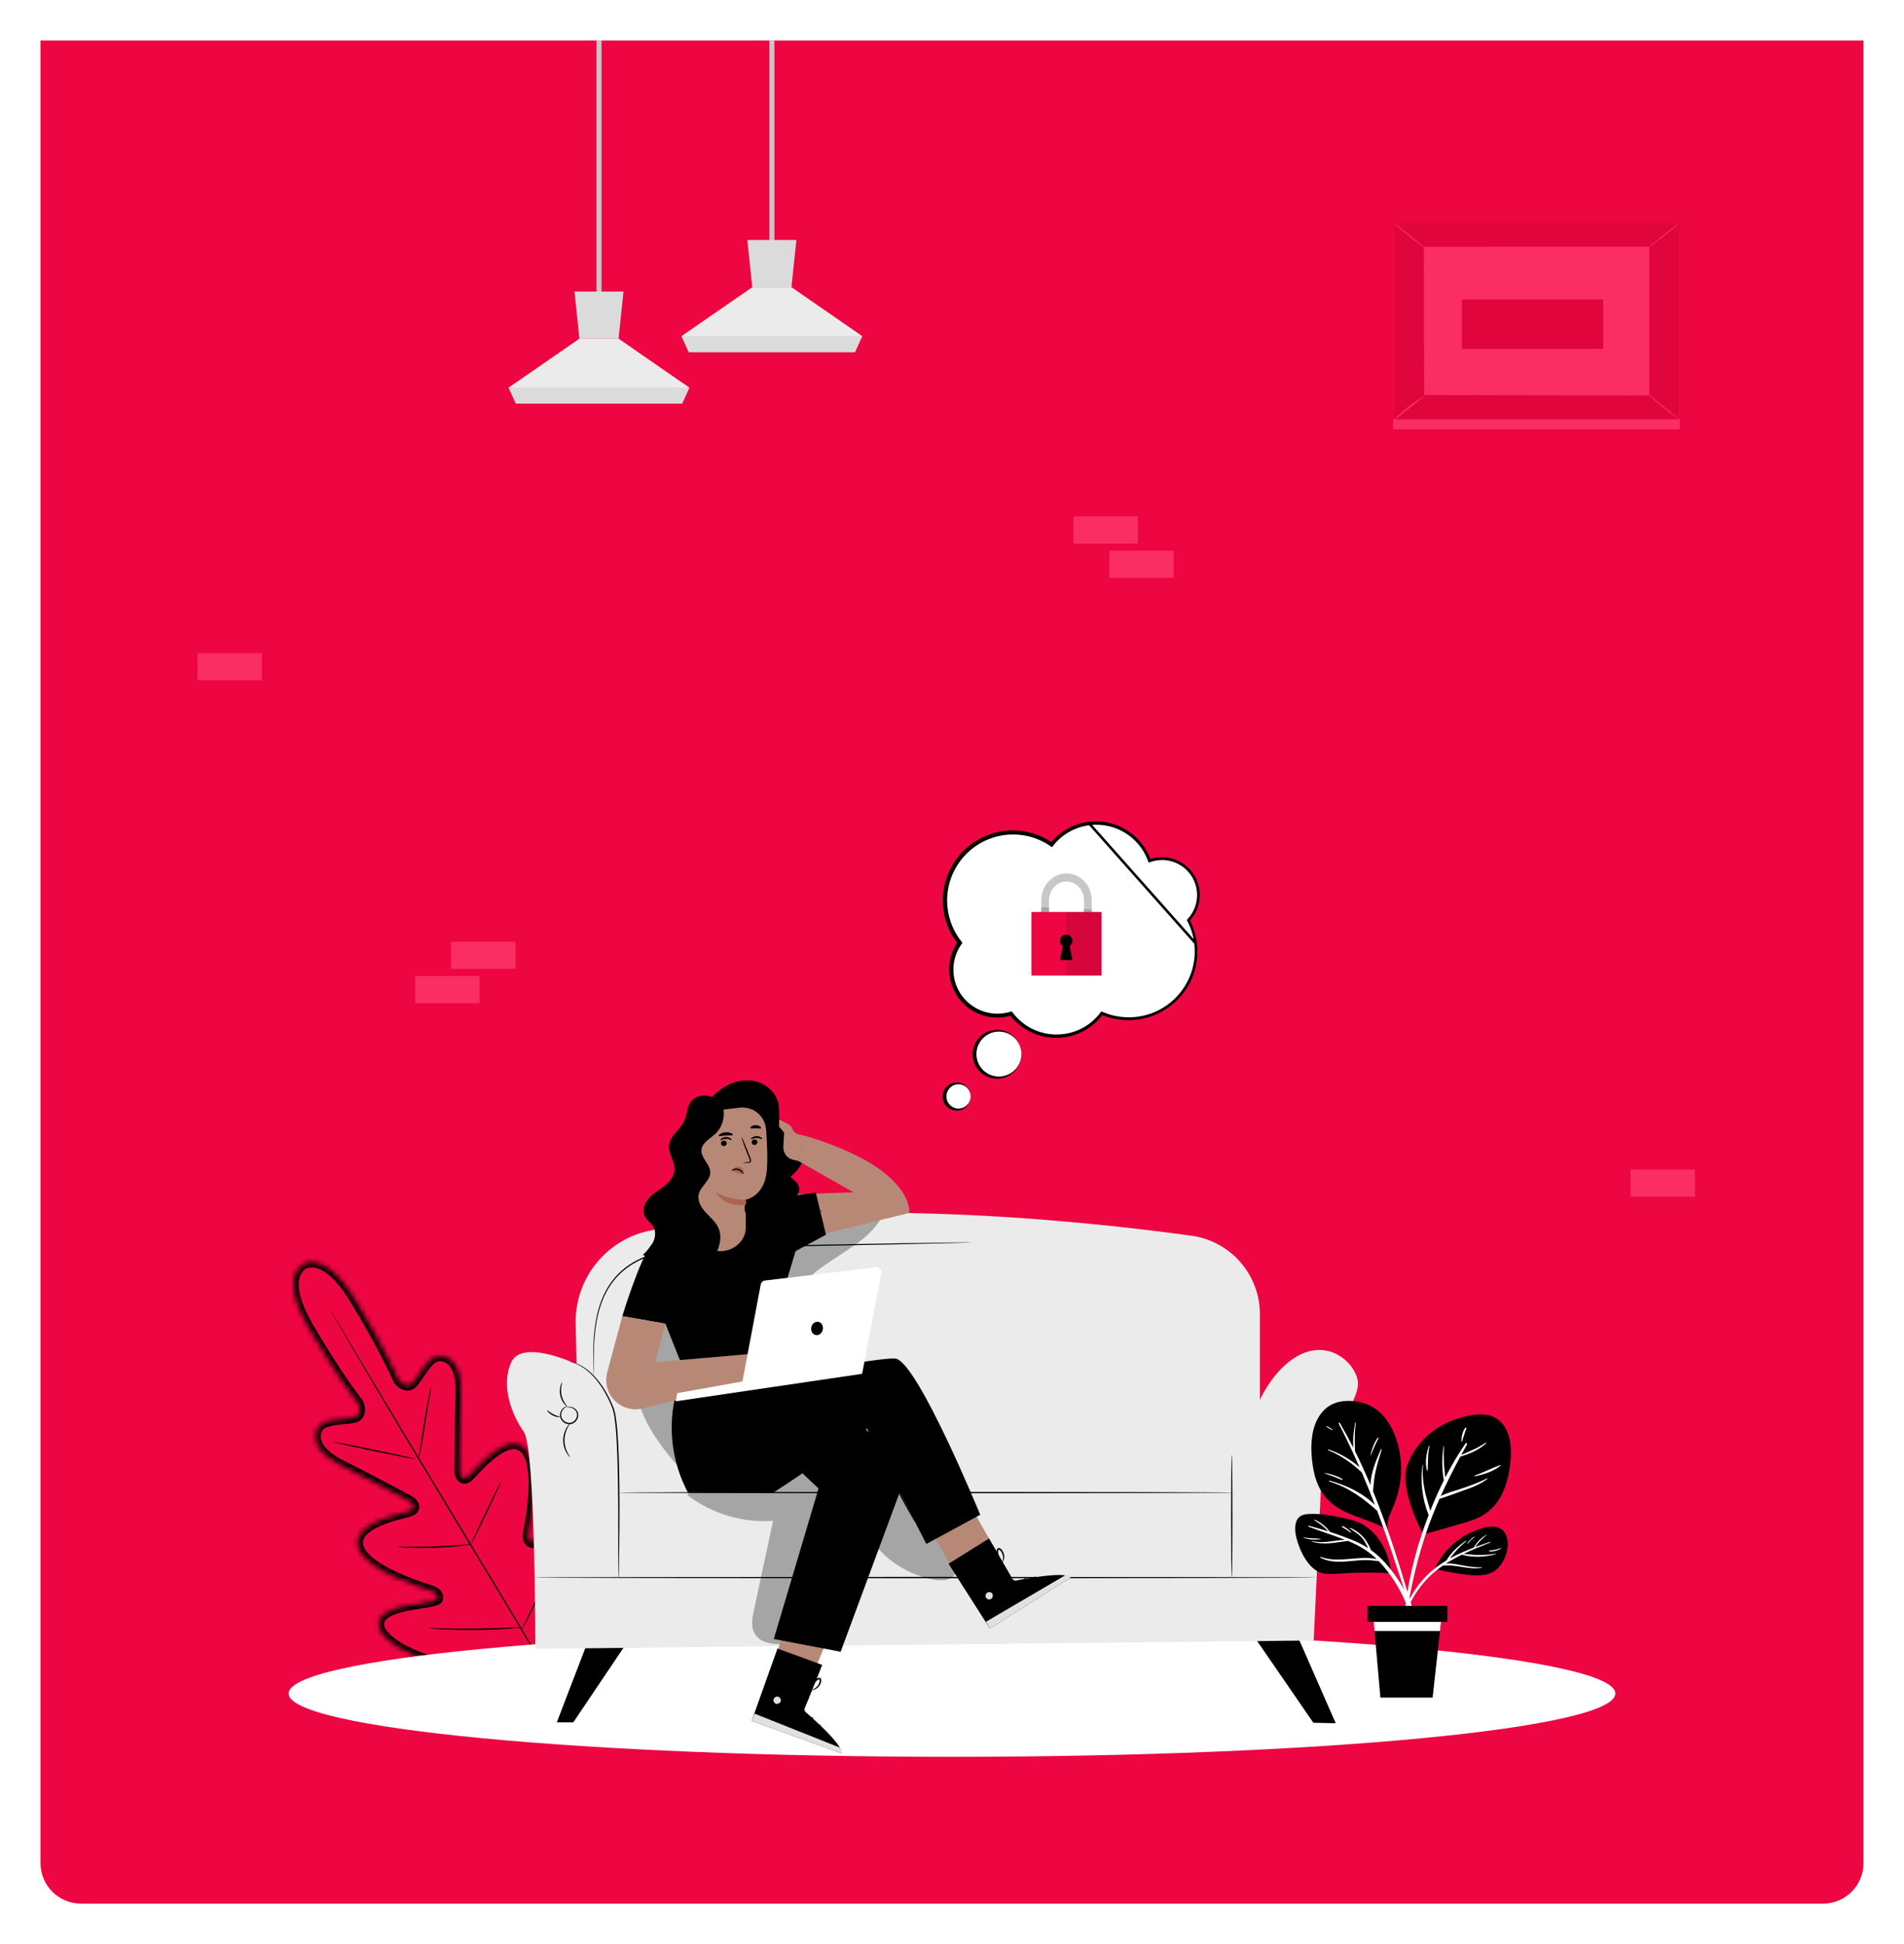 <svg width="376" height="384" viewBox="0 0 376 384" fill="none" xmlns="http://www.w3.org/2000/svg">
<g filter="url(#filter0_d_375_7886)">
<path d="M8 4H368V364C368 368.418 364.418 372 360 372H16C11.582 372 8 368.418 8 364V4Z" fill="#ED0641"/>
<mask id="path-2-inside-1_375_7886" fill="white">
<path d="M59.817 245.817C59.817 245.817 63.964 242.607 70.065 252.644C76.167 262.686 78.63 268.552 78.63 268.552C78.63 268.552 80.2 270.634 81.597 269.089C82.993 267.545 84.747 263.337 87.353 263.876C90.059 264.433 91.151 267.325 90.97 271.708C90.789 276.091 90.746 285.702 90.746 286.572C90.745 287.428 91.326 288.639 92.443 287.739C93.561 286.84 99.782 278.776 103.434 281.957C107.087 285.139 104.577 297.262 104.328 298.591C104.079 299.92 104.376 300.458 105.021 300.737C105.664 301.012 107.498 298.106 109.362 295.885C111.226 293.663 113.776 291.417 115.725 293.428C117.679 295.438 118.916 304.302 111.524 319.402L107.643 326.171L99.803 326.324C83.008 325.627 75.807 320.311 74.969 317.634C74.131 314.957 77.323 313.789 80.164 313.212C83.004 312.634 86.433 312.404 86.497 311.709C86.561 311.015 86.229 310.495 84.944 310.079C83.654 309.665 71.805 306.09 70.75 301.365C69.695 296.64 79.748 295.016 81.073 294.463C82.396 293.906 81.605 292.818 80.856 292.415C80.092 292.002 71.62 287.455 67.684 285.528C63.746 283.596 61.726 281.257 62.525 278.617C63.292 276.066 67.832 276.531 69.852 276.042C71.871 275.553 70.79 273.177 70.79 273.177C70.79 273.177 66.808 268.213 60.89 258.063C54.972 247.913 59.906 245.767 59.906 245.767"/>
</mask>
<path d="M70.065 252.644L70.919 252.125L70.919 252.125L70.065 252.644ZM78.63 268.552L77.832 269.153L77.757 269.054L77.708 268.939L78.63 268.552ZM87.353 263.876L87.151 264.855L87.15 264.855L87.353 263.876ZM90.746 286.572L91.746 286.573L91.746 286.574L90.746 286.572ZM105.021 300.737L104.628 301.657L104.624 301.655L105.021 300.737ZM115.725 293.428L115.008 294.125L115.007 294.124L115.725 293.428ZM111.524 319.402L112.423 319.841L112.408 319.871L112.392 319.899L111.524 319.402ZM107.643 326.171L108.51 326.669L108.228 327.16L107.662 327.171L107.643 326.171ZM99.803 326.324L99.823 327.324L99.793 327.324L99.762 327.323L99.803 326.324ZM84.944 310.079L85.25 309.127L85.252 309.128L84.944 310.079ZM81.073 294.463L81.461 295.385L81.458 295.386L81.073 294.463ZM80.856 292.415L80.382 293.295L80.38 293.294L80.856 292.415ZM67.684 285.528L67.244 286.426L67.243 286.426L67.684 285.528ZM62.525 278.617L63.482 278.905L63.482 278.906L62.525 278.617ZM70.79 273.177L71.57 272.551L71.648 272.649L71.7 272.762L70.79 273.177ZM59.817 245.817C59.205 245.026 59.206 245.025 59.207 245.025C59.207 245.024 59.208 245.024 59.209 245.023C59.21 245.022 59.211 245.021 59.213 245.02C59.215 245.018 59.219 245.016 59.222 245.013C59.229 245.008 59.237 245.002 59.246 244.996C59.264 244.983 59.287 244.967 59.314 244.949C59.368 244.913 59.44 244.869 59.529 244.82C59.708 244.723 59.958 244.608 60.275 244.514C60.915 244.323 61.808 244.223 62.897 244.497C65.066 245.042 67.809 247.008 70.919 252.125L69.21 253.163C66.22 248.243 63.84 246.796 62.41 246.436C61.699 246.258 61.173 246.333 60.846 246.431C60.678 246.48 60.557 246.538 60.485 246.577C60.449 246.596 60.426 246.611 60.416 246.618C60.412 246.621 60.41 246.622 60.412 246.62C60.413 246.62 60.415 246.618 60.418 246.616C60.419 246.615 60.421 246.614 60.423 246.612C60.424 246.612 60.425 246.611 60.426 246.61C60.426 246.61 60.427 246.609 60.427 246.609C60.428 246.608 60.429 246.608 59.817 245.817ZM70.919 252.125C73.984 257.168 76.138 261.168 77.528 263.912C78.223 265.283 78.727 266.341 79.058 267.059C79.224 267.418 79.346 267.691 79.428 267.877C79.469 267.969 79.499 268.04 79.52 268.088C79.53 268.112 79.538 268.131 79.543 268.143C79.546 268.15 79.548 268.155 79.55 268.158C79.55 268.16 79.551 268.161 79.552 268.162C79.552 268.163 79.552 268.163 79.552 268.164C79.552 268.164 79.552 268.164 79.552 268.164C79.552 268.164 79.552 268.164 78.63 268.552C77.708 268.939 77.708 268.939 77.709 268.939C77.709 268.939 77.709 268.939 77.709 268.939C77.709 268.939 77.708 268.939 77.708 268.939C77.708 268.938 77.708 268.938 77.707 268.936C77.707 268.934 77.705 268.931 77.703 268.926C77.698 268.915 77.692 268.9 77.683 268.878C77.664 268.836 77.636 268.77 77.597 268.683C77.52 268.508 77.403 268.245 77.242 267.897C76.921 267.201 76.427 266.165 75.744 264.815C74.376 262.116 72.247 258.161 69.21 253.163L70.919 252.125ZM78.63 268.552C79.429 267.95 79.429 267.949 79.428 267.949C79.428 267.949 79.428 267.949 79.428 267.948C79.428 267.948 79.427 267.948 79.427 267.947C79.427 267.947 79.427 267.946 79.426 267.946C79.426 267.945 79.426 267.945 79.426 267.945C79.426 267.946 79.428 267.948 79.431 267.952C79.437 267.959 79.448 267.973 79.464 267.992C79.496 268.03 79.545 268.085 79.609 268.15C79.742 268.284 79.911 268.43 80.09 268.534C80.272 268.639 80.401 268.664 80.48 268.659C80.528 268.656 80.655 268.64 80.855 268.419L82.338 269.76C81.84 270.311 81.247 270.614 80.608 270.655C80 270.694 79.474 270.488 79.09 270.266C78.702 270.041 78.391 269.763 78.186 269.555C78.081 269.449 77.997 269.354 77.937 269.284C77.907 269.249 77.884 269.219 77.866 269.197C77.857 269.186 77.85 269.177 77.844 269.169C77.841 269.166 77.839 269.163 77.837 269.16C77.836 269.159 77.835 269.157 77.834 269.156C77.834 269.156 77.833 269.155 77.833 269.155C77.833 269.155 77.832 269.154 77.832 269.154C77.832 269.154 77.832 269.153 78.63 268.552ZM80.855 268.419C81.144 268.099 81.473 267.615 81.886 266.993C82.281 266.4 82.738 265.707 83.239 265.078C84.177 263.902 85.621 262.496 87.556 262.897L87.15 264.855C86.48 264.716 85.743 265.145 84.803 266.325C84.366 266.873 83.959 267.488 83.551 268.101C83.162 268.686 82.748 269.308 82.338 269.76L80.855 268.419ZM87.555 262.896C89.277 263.251 90.464 264.369 91.16 265.955C91.836 267.495 92.063 269.488 91.969 271.749L89.971 271.667C90.059 269.545 89.83 267.901 89.329 266.759C88.848 265.664 88.135 265.058 87.151 264.855L87.555 262.896ZM91.969 271.749C91.79 276.109 91.746 285.699 91.746 286.573L89.746 286.572C89.746 285.704 89.789 276.074 89.971 271.667L91.969 271.749ZM91.746 286.574C91.746 286.682 91.765 286.813 91.804 286.932C91.845 287.057 91.889 287.114 91.897 287.123C91.898 287.123 91.882 287.106 91.844 287.088C91.803 287.068 91.755 287.057 91.708 287.057C91.616 287.057 91.646 287.097 91.816 286.961L93.07 288.518C92.681 288.831 92.22 289.058 91.705 289.057C91.167 289.056 90.743 288.808 90.453 288.506C89.93 287.96 89.745 287.155 89.746 286.571L91.746 286.574ZM91.816 286.961C91.892 286.9 92.06 286.732 92.36 286.415C92.633 286.126 92.996 285.735 93.396 285.317C94.203 284.475 95.235 283.445 96.361 282.539C97.474 281.644 98.752 280.809 100.055 280.432C101.402 280.042 102.856 280.127 104.091 281.203L102.777 282.711C102.187 282.197 101.493 282.097 100.611 282.353C99.686 282.621 98.653 283.262 97.615 284.097C96.59 284.922 95.628 285.878 94.841 286.701C94.443 287.116 94.108 287.478 93.813 287.789C93.544 288.073 93.274 288.354 93.07 288.518L91.816 286.961ZM104.091 281.203C105.268 282.229 105.849 283.866 106.135 285.543C106.428 287.253 106.446 289.192 106.343 291.025C106.136 294.696 105.433 298.123 105.311 298.775L103.345 298.406C103.472 297.73 104.148 294.431 104.346 290.913C104.445 289.151 104.421 287.38 104.164 285.88C103.902 284.348 103.427 283.277 102.777 282.711L104.091 281.203ZM105.311 298.775C105.199 299.373 105.246 299.627 105.277 299.711C105.288 299.741 105.296 299.747 105.299 299.751C105.308 299.759 105.338 299.784 105.418 299.819L104.624 301.655C104.115 301.435 103.641 301.055 103.401 300.404C103.185 299.817 103.208 299.138 103.345 298.406L105.311 298.775ZM105.414 299.817C105.259 299.751 105.117 299.748 105.02 299.761C104.93 299.774 104.877 299.8 104.869 299.804C104.862 299.807 104.913 299.78 105.031 299.672C105.261 299.46 105.568 299.106 105.951 298.624C106.669 297.723 107.665 296.351 108.596 295.242L110.128 296.528C109.195 297.64 108.342 298.832 107.516 299.87C107.128 300.358 106.739 300.818 106.386 301.143C106.213 301.302 106 301.475 105.762 301.593C105.54 301.704 105.105 301.86 104.628 301.657L105.414 299.817ZM108.596 295.242C109.543 294.114 110.75 292.868 112.045 292.185C112.704 291.837 113.452 291.599 114.24 291.653C115.054 291.71 115.803 292.072 116.443 292.732L115.007 294.124C114.673 293.779 114.372 293.667 114.102 293.649C113.805 293.628 113.434 293.713 112.979 293.954C112.046 294.446 111.046 295.434 110.128 296.528L108.596 295.242ZM116.442 292.731C117.122 293.431 117.62 294.577 117.912 296.011C118.211 297.473 118.317 299.34 118.126 301.591C117.743 306.095 116.16 312.207 112.423 319.841L110.626 318.962C114.281 311.497 115.775 305.626 116.133 301.421C116.312 299.318 116.205 297.648 115.953 296.411C115.695 295.146 115.305 294.431 115.008 294.125L116.442 292.731ZM112.392 319.899L108.51 326.669L106.775 325.674L110.657 318.904L112.392 319.899ZM107.662 327.171L99.823 327.324L99.784 325.324L107.623 325.172L107.662 327.171ZM99.762 327.323C91.27 326.971 85.144 325.448 81.002 323.637C78.932 322.732 77.342 321.748 76.198 320.789C75.077 319.848 74.306 318.863 74.015 317.933L75.924 317.335C76.051 317.743 76.495 318.427 77.484 319.257C78.452 320.069 79.869 320.959 81.803 321.805C85.67 323.496 91.542 324.98 99.845 325.325L99.762 327.323ZM74.015 317.933C73.74 317.054 73.779 316.223 74.118 315.48C74.446 314.761 75.012 314.217 75.632 313.803C76.851 312.991 78.522 312.525 79.964 312.232L80.363 314.192C78.965 314.476 77.619 314.883 76.742 315.468C76.313 315.753 76.061 316.039 75.938 316.31C75.825 316.557 75.779 316.875 75.924 317.335L74.015 317.933ZM79.964 312.232C81.381 311.944 83.064 311.721 84.197 311.52C84.803 311.412 85.26 311.311 85.556 311.21C85.708 311.158 85.756 311.126 85.749 311.131C85.742 311.136 85.694 311.17 85.64 311.243C85.582 311.322 85.517 311.45 85.501 311.618L87.493 311.801C87.445 312.319 87.1 312.627 86.897 312.768C86.679 312.921 86.426 313.026 86.204 313.102C85.75 313.257 85.16 313.38 84.546 313.489C83.238 313.721 81.787 313.902 80.363 314.192L79.964 312.232ZM85.501 311.618C85.509 311.533 85.501 311.496 85.498 311.486C85.497 311.482 85.496 311.473 85.475 311.449C85.415 311.38 85.213 311.217 84.636 311.031L85.252 309.128C85.96 309.357 86.567 309.661 86.978 310.13C87.436 310.652 87.544 311.249 87.493 311.801L85.501 311.618ZM84.638 311.031C84.004 310.828 80.657 309.812 77.332 308.243C75.672 307.46 73.977 306.52 72.614 305.448C71.277 304.397 70.114 303.106 69.774 301.583L71.726 301.147C71.914 301.987 72.628 302.915 73.85 303.876C75.046 304.816 76.591 305.682 78.186 306.434C81.372 307.938 84.594 308.916 85.25 309.127L84.638 311.031ZM69.774 301.583C69.417 299.984 70.035 298.666 71.02 297.668C71.973 296.703 73.316 295.978 74.633 295.427C75.966 294.869 77.363 294.453 78.489 294.146C79.046 293.993 79.563 293.861 79.948 293.758C80.369 293.646 80.597 293.578 80.687 293.54L81.458 295.386C81.216 295.487 80.841 295.59 80.463 295.691C80.048 295.801 79.57 295.923 79.016 296.075C77.917 296.375 76.618 296.764 75.405 297.272C74.175 297.786 73.12 298.388 72.443 299.073C71.799 299.727 71.556 300.383 71.726 301.147L69.774 301.583ZM80.684 293.542C80.885 293.457 80.864 293.411 80.821 293.491C80.799 293.532 80.787 293.579 80.784 293.624C80.782 293.665 80.79 293.688 80.789 293.687C80.785 293.675 80.757 293.61 80.666 293.515C80.58 293.424 80.475 293.346 80.382 293.295L81.329 291.534C81.843 291.81 82.462 292.355 82.693 293.075C82.821 293.474 82.837 293.964 82.583 294.438C82.339 294.892 81.921 295.191 81.461 295.385L80.684 293.542ZM80.38 293.294C79.612 292.879 71.159 288.342 67.244 286.426L68.124 284.63C72.081 286.567 80.571 291.124 81.331 291.535L80.38 293.294ZM67.243 286.426C65.212 285.429 63.569 284.279 62.538 282.951C61.477 281.584 61.059 280.008 61.568 278.327L63.482 278.906C63.192 279.866 63.385 280.78 64.118 281.725C64.882 282.71 66.218 283.695 68.124 284.63L67.243 286.426ZM61.567 278.329C62.136 276.435 64.062 275.835 65.543 275.571C66.336 275.43 67.163 275.36 67.873 275.296C68.617 275.229 69.198 275.171 69.616 275.07L70.087 277.014C69.495 277.157 68.752 277.224 68.052 277.288C67.319 277.354 66.584 277.418 65.893 277.541C64.408 277.805 63.68 278.248 63.482 278.905L61.567 278.329ZM69.616 275.07C69.904 275 69.977 274.897 70.003 274.857C70.045 274.79 70.084 274.664 70.078 274.453C70.073 274.246 70.025 274.027 69.97 273.846C69.944 273.759 69.918 273.688 69.9 273.642C69.891 273.619 69.884 273.603 69.881 273.594C69.879 273.589 69.878 273.587 69.877 273.586C69.877 273.586 69.877 273.586 69.878 273.587C69.878 273.587 69.878 273.588 69.878 273.589C69.879 273.589 69.879 273.589 69.879 273.59C69.879 273.59 69.879 273.59 69.879 273.59C69.879 273.591 69.879 273.591 70.79 273.177C71.7 272.762 71.7 272.763 71.7 272.763C71.7 272.763 71.7 272.764 71.7 272.764C71.701 272.764 71.701 272.765 71.701 272.766C71.702 272.767 71.702 272.768 71.703 272.77C71.704 272.773 71.706 272.777 71.708 272.781C71.712 272.789 71.716 272.8 71.722 272.813C71.733 272.839 71.748 272.874 71.764 272.917C71.797 273.003 71.841 273.122 71.884 273.266C71.969 273.545 72.065 273.951 72.078 274.398C72.09 274.842 72.021 275.403 71.698 275.919C71.358 276.461 70.809 276.839 70.087 277.014L69.616 275.07ZM70.79 273.177C70.01 273.802 70.01 273.802 70.009 273.802C70.009 273.802 70.009 273.802 70.009 273.802C70.009 273.802 70.008 273.801 70.008 273.801C70.007 273.8 70.007 273.799 70.005 273.797C70.003 273.794 70 273.79 69.995 273.785C69.987 273.774 69.974 273.758 69.958 273.738C69.926 273.696 69.878 273.636 69.816 273.556C69.692 273.396 69.51 273.157 69.274 272.841C68.801 272.207 68.111 271.26 67.236 269.995C65.487 267.465 62.998 263.664 60.026 258.566L61.754 257.559C64.699 262.611 67.16 266.368 68.881 268.857C69.742 270.102 70.418 271.03 70.876 271.644C71.106 271.952 71.281 272.18 71.398 272.331C71.456 272.407 71.5 272.463 71.529 272.499C71.543 272.518 71.554 272.531 71.561 272.54C71.564 272.544 71.567 272.547 71.568 272.549C71.569 272.55 71.569 272.551 71.57 272.551C71.57 272.551 71.57 272.551 71.57 272.551C71.57 272.551 71.57 272.551 71.57 272.551C71.57 272.551 71.57 272.551 70.79 273.177ZM60.026 258.566C57.007 253.388 56.618 250.024 57.214 247.845C57.513 246.753 58.046 246.015 58.53 245.544C58.77 245.311 58.995 245.146 59.168 245.035C59.255 244.98 59.33 244.938 59.387 244.908C59.416 244.893 59.441 244.88 59.461 244.871C59.471 244.866 59.48 244.862 59.487 244.858C59.491 244.857 59.495 244.855 59.498 244.854C59.5 244.853 59.501 244.852 59.503 244.852C59.503 244.851 59.504 244.851 59.505 244.851C59.506 244.85 59.507 244.85 59.906 245.767C60.305 246.684 60.306 246.683 60.306 246.683C60.307 246.683 60.308 246.682 60.308 246.682C60.309 246.682 60.31 246.681 60.312 246.681C60.313 246.68 60.315 246.679 60.317 246.678C60.32 246.677 60.322 246.676 60.322 246.676C60.324 246.675 60.322 246.676 60.316 246.679C60.304 246.685 60.279 246.699 60.242 246.722C60.169 246.769 60.054 246.851 59.924 246.978C59.669 247.226 59.338 247.659 59.143 248.372C58.752 249.804 58.855 252.588 61.754 257.559L60.026 258.566Z" fill="black" mask="url(#path-2-inside-1_375_7886)"/>
<path d="M65.296 254.803C65.296 254.803 65.326 254.879 65.407 255.022C65.492 255.175 65.609 255.382 65.761 255.652C66.082 256.212 66.544 257.026 67.141 258.066C68.339 260.159 70.103 263.176 72.29 266.893C76.665 274.331 82.792 284.554 89.598 295.82C96.406 307.091 102.562 317.297 106.975 324.711C109.176 328.412 110.954 331.412 112.194 333.494C112.807 334.523 113.285 335.326 113.615 335.882C113.774 336.145 113.902 336.353 113.99 336.499C114.074 336.636 114.126 336.703 114.126 336.703C114.126 336.703 114.097 336.627 114.015 336.484C113.93 336.331 113.813 336.124 113.661 335.854C113.34 335.294 112.878 334.48 112.283 333.444C111.085 331.351 109.321 328.335 107.134 324.618C102.759 317.179 96.632 306.956 89.824 295.686C83.017 284.42 76.861 274.213 72.449 266.8C70.248 263.099 68.469 260.098 67.229 258.016C66.617 256.987 66.139 256.185 65.808 255.628C65.649 255.366 65.522 255.158 65.434 255.012C65.35 254.875 65.298 254.807 65.298 254.807L65.296 254.803Z" fill="black"/>
<path d="M85.138 269.872C85.138 269.872 85.062 270.061 84.978 270.414C84.889 270.768 84.78 271.279 84.646 271.914C84.385 273.185 84.067 274.947 83.758 276.902C83.463 278.826 83.193 280.564 82.986 281.908C82.892 282.501 82.811 283.006 82.743 283.425C82.686 283.781 82.661 283.982 82.678 283.986C82.695 283.989 82.754 283.796 82.844 283.447C82.933 283.093 83.042 282.581 83.17 281.944C83.421 280.672 83.71 278.905 84.019 276.95C84.332 275.03 84.612 273.292 84.828 271.956C84.925 271.362 85.006 270.856 85.077 270.442C85.133 270.085 85.154 269.886 85.135 269.878L85.138 269.872Z" fill="black"/>
<path d="M81.973 284.173C81.986 284.101 78.378 283.293 73.913 282.361C69.444 281.43 65.813 280.734 65.8 280.806C65.787 280.878 69.39 281.688 73.859 282.619C78.323 283.546 81.96 284.245 81.973 284.173Z" fill="black"/>
<path d="M93.209 301.007C93.209 301.007 93.003 300.994 92.632 301.021C92.207 301.053 91.686 301.091 91.071 301.14C89.754 301.237 87.931 301.371 85.918 301.44C83.902 301.516 82.075 301.522 80.756 301.522C80.137 301.521 79.616 301.518 79.189 301.52C78.818 301.52 78.612 301.534 78.613 301.549C78.609 301.566 78.816 301.593 79.188 301.623C79.556 301.655 80.092 301.683 80.752 301.709C82.075 301.759 83.907 301.781 85.928 301.704C87.95 301.631 89.773 301.471 91.091 301.323C91.747 301.248 92.282 301.178 92.645 301.119C93.01 301.064 93.21 301.022 93.209 301.007Z" fill="black"/>
<path d="M98.919 288.702C98.919 288.702 98.803 288.855 98.644 289.159C98.483 289.459 98.253 289.899 97.982 290.448C97.429 291.539 96.686 293.056 95.88 294.741C95.073 296.421 94.356 297.952 93.849 299.068C93.597 299.624 93.391 300.075 93.261 300.389C93.127 300.704 93.063 300.884 93.08 300.888C93.098 300.896 93.195 300.734 93.355 300.43C93.516 300.13 93.746 299.69 94.016 299.141C94.565 298.051 95.312 296.534 96.118 294.849C96.926 293.168 97.642 291.637 98.152 290.526C98.403 289.969 98.609 289.518 98.739 289.205C98.874 288.889 98.938 288.71 98.921 288.706L98.919 288.702Z" fill="black"/>
<path d="M110.728 302.303C110.728 302.303 110.59 302.506 110.38 302.892C110.153 303.326 109.869 303.88 109.524 304.54C108.811 305.936 107.84 307.871 106.787 310.018C105.734 312.165 104.789 314.116 104.12 315.531C103.806 316.205 103.547 316.769 103.34 317.216C103.161 317.615 103.069 317.842 103.088 317.85C103.106 317.858 103.225 317.647 103.435 317.261C103.663 316.827 103.946 316.273 104.292 315.613C105.004 314.217 105.974 312.278 107.028 310.135C108.082 307.988 109.022 306.039 109.695 304.622C110.009 303.949 110.268 303.384 110.475 302.937C110.654 302.538 110.746 302.311 110.728 302.303Z" fill="black"/>
<path d="M103.164 317.424C103.164 317.424 102.905 317.407 102.431 317.421C101.914 317.443 101.243 317.467 100.443 317.501C98.768 317.567 96.452 317.652 93.891 317.677C91.329 317.703 89.013 317.669 87.335 317.633C86.535 317.615 85.865 317.603 85.347 317.594C84.875 317.588 84.618 317.59 84.616 317.611C84.613 317.628 84.873 317.661 85.341 317.7C85.81 317.738 86.487 317.783 87.326 317.822C89.002 317.905 91.326 317.972 93.892 317.945C96.455 317.924 98.774 317.807 100.451 317.694C101.288 317.635 101.966 317.577 102.432 317.529C102.898 317.481 103.157 317.447 103.155 317.427L103.164 317.424Z" fill="black"/>
<path d="M118.39 296.379H105.68V301.75H118.39V296.379Z" fill="#EBEBEB"/>
<path d="M224.71 98H212V103.371H224.71V98Z" fill="#FA2E62"/>
<path d="M231.8 104.773H219.09V110.144H231.8V104.773Z" fill="#FA2E62"/>
<path d="M51.71 125H39V130.371H51.71V125Z" fill="#FA2E62"/>
<path d="M322 232.371H334.71V227H322V232.371Z" fill="#FA2E62"/>
<path d="M82 194.144H94.71V188.773H82V194.144Z" fill="#FA2E62"/>
<path d="M89.089 187.371H101.8V182H89.089V187.371Z" fill="#FA2E62"/>
<path d="M118.289 55.365V4" stroke="#C7C7C7" stroke-miterlimit="10"/>
<path d="M136.126 72.558L134.691 75.712H101.883L100.452 72.558L114.42 62.891H122.158L136.126 72.558Z" fill="#EBEBEB"/>
<path d="M123.127 53.579L122.157 62.891H114.42L113.45 53.579H123.127Z" fill="#DBDBDB"/>
<path d="M136.121 72.563L134.686 75.717H101.878L100.447 72.563H136.121Z" fill="#DBDBDB"/>
<path d="M152.427 45.194V4" stroke="#C7C7C7" stroke-miterlimit="10"/>
<path d="M170.263 62.387L168.828 65.541H136.02L134.59 62.387L148.558 52.72H156.295L170.263 62.387Z" fill="#EBEBEB"/>
<path d="M157.265 43.403L156.295 52.72H148.557L147.588 43.403H157.265Z" fill="#DBDBDB"/>
<path d="M170.263 62.387L168.828 65.541H136.02L134.59 62.387H170.263Z" fill="#DBDBDB"/>
<path d="M319 330.5C319 337.407 260.347 343 188 343C115.653 343 57 337.402 57 330.5C57 323.598 115.653 318 188 318C260.347 318 319 323.598 319 330.5Z" fill="white"/>
<path d="M201.69 203.82C201.908 206.365 200.024 208.61 197.478 208.835C194.933 209.053 192.688 207.169 192.462 204.623C192.245 202.078 194.129 199.833 196.675 199.607C199.22 199.39 201.465 201.274 201.69 203.82Z" fill="white"/>
<path d="M201.691 203.82C201.804 205.028 201.428 206.275 200.662 207.236C199.904 208.205 198.748 208.873 197.494 209.023C196.24 209.181 194.911 208.828 193.89 208.017C192.868 207.213 192.2 205.967 192.088 204.653C191.975 203.347 192.418 202.003 193.281 201.034C194.145 200.058 195.399 199.48 196.66 199.42C197.922 199.352 199.183 199.818 200.092 200.636C201.008 201.447 201.593 202.611 201.691 203.82ZM201.691 203.82C201.586 202.611 200.97 201.454 200.024 200.711C199.078 199.96 197.847 199.637 196.698 199.787C195.534 199.93 194.475 200.553 193.785 201.439C193.079 202.325 192.733 203.467 192.838 204.578C192.929 205.689 193.462 206.755 194.303 207.506C195.136 208.265 196.292 208.693 197.456 208.633C198.62 208.58 199.776 208.047 200.58 207.153C201.383 206.26 201.789 205.021 201.691 203.805V203.82Z" fill="black"/>
<path d="M191.669 212.357C191.789 213.776 190.738 215.022 189.326 215.15C187.907 215.27 186.66 214.219 186.533 212.807C186.413 211.388 187.464 210.142 188.875 210.014C190.295 209.894 191.541 210.945 191.669 212.357Z" fill="white"/>
<path d="M191.668 212.357C191.818 213.701 190.812 215.128 189.341 215.33C188.627 215.443 187.839 215.255 187.238 214.797C186.63 214.339 186.232 213.603 186.165 212.83C186.097 212.057 186.367 211.268 186.885 210.705C187.403 210.142 188.147 209.834 188.868 209.819C190.354 209.774 191.586 211.005 191.676 212.357H191.668ZM191.668 212.357C191.608 211.681 191.255 211.043 190.722 210.645C190.189 210.247 189.513 210.097 188.89 210.194C187.621 210.39 186.78 211.621 186.9 212.762C186.975 213.911 188.012 214.985 189.303 214.955C189.934 214.955 190.572 214.685 191.03 214.197C191.488 213.716 191.721 213.025 191.668 212.349V212.357Z" fill="black"/>
<path d="M236.087 182.285C235.895 180.705 235.438 179.237 234.749 177.902L234.669 177.747L234.786 177.619C236.143 176.132 236.861 174.079 236.6 171.923L236.6 171.923C236.128 167.999 232.552 165.191 228.62 165.669C228.13 165.735 227.659 165.836 227.212 165.988L226.983 166.066L226.898 165.839C225.143 161.154 220.355 158.1 215.171 158.731L236.087 182.285ZM236.087 182.285V182.293L236.089 182.308C236.974 189.581 231.793 196.199 224.519 197.091C222.131 197.379 219.817 197.018 217.753 196.148L217.575 196.073L217.457 196.227C215.71 198.517 213.075 200.118 209.982 200.5C205.929 200.992 202.111 199.23 199.805 196.19L199.699 196.051L199.532 196.102C199.059 196.247 198.564 196.35 198.06 196.408L198.059 196.408C193.15 197 188.687 193.508 188.088 188.6C187.81 186.313 188.416 184.129 189.644 182.376L189.75 182.223L189.635 182.078C188.176 180.228 187.189 177.973 186.886 175.46L186.886 175.46C186.002 168.178 191.183 161.56 198.457 160.676C201.774 160.278 204.942 161.125 207.507 162.864L207.698 162.994L207.843 162.814C209.59 160.625 212.167 159.098 215.171 158.731L236.087 182.285Z" fill="white" stroke="black" stroke-width="0.5"/>
<path d="M236.337 182.277C236.592 184.613 236.314 187.038 235.368 189.2C234.932 190.297 234.287 191.295 233.588 192.249C232.83 193.15 232.027 194.036 231.066 194.727C229.196 196.183 226.913 197.054 224.578 197.385C222.236 197.693 219.803 197.385 217.61 196.469L217.738 196.439C216.679 197.835 215.298 198.999 213.721 199.78C212.144 200.568 210.387 200.989 208.622 200.996C206.858 200.996 205.086 200.606 203.494 199.817C201.902 199.037 200.498 197.888 199.402 196.484L199.68 196.574C198.749 196.874 197.765 196.987 196.796 196.979C195.82 196.979 194.844 196.807 193.921 196.491C192.051 195.89 190.414 194.659 189.25 193.082C188.68 192.279 188.237 191.4 187.914 190.469C187.621 189.531 187.448 188.555 187.441 187.571C187.411 185.604 188.026 183.636 189.16 182.022L189.175 182.443C187.14 179.882 186.029 176.563 186.209 173.282C186.345 170.008 187.674 166.787 189.926 164.407C192.164 162.004 195.265 160.473 198.516 160.097C201.767 159.737 205.123 160.593 207.797 162.447L207.459 162.5C208.743 160.916 210.447 159.692 212.339 158.971C214.239 158.258 216.319 158.055 218.316 158.385C220.306 158.716 222.213 159.572 223.752 160.871C225.314 162.147 226.5 163.851 227.206 165.729L227.109 165.684C228.67 165.173 230.405 165.195 231.944 165.751C233.491 166.284 234.85 167.358 235.728 168.739C236.629 170.106 237.035 171.78 236.9 173.41C236.772 175.039 236.074 176.616 234.97 177.817V177.802C235.691 179.199 236.141 180.731 236.322 182.285L236.337 182.277ZM236.337 182.277C236.149 180.723 235.683 179.199 234.963 177.802V177.787C236.059 176.586 236.735 175.017 236.855 173.395C236.975 171.78 236.562 170.121 235.668 168.77C234.79 167.41 233.446 166.359 231.914 165.841C230.39 165.301 228.685 165.308 227.161 165.826L227.086 165.849L227.056 165.774C226.335 163.934 225.141 162.275 223.595 161.051C222.07 159.804 220.193 159.001 218.256 158.701C216.319 158.415 214.299 158.633 212.482 159.346C210.665 160.067 209.043 161.276 207.842 162.8L207.699 162.98L207.504 162.853C204.898 161.103 201.67 160.33 198.569 160.72C195.467 161.096 192.524 162.575 190.407 164.865C188.274 167.14 187.035 170.204 186.923 173.305C186.773 176.413 187.779 179.552 189.708 181.992L189.874 182.202L189.723 182.42C188.672 183.907 188.087 185.724 188.102 187.556C188.102 188.472 188.259 189.381 188.53 190.252C188.822 191.115 189.235 191.941 189.761 192.692C190.842 194.163 192.351 195.335 194.093 195.928C194.957 196.236 195.873 196.409 196.789 196.424C197.705 196.446 198.636 196.348 199.515 196.078L199.687 196.026L199.792 196.168C200.814 197.527 202.15 198.646 203.674 199.427C205.191 200.208 206.896 200.613 208.607 200.628C210.319 200.643 212.039 200.268 213.578 199.517C215.125 198.774 216.491 197.655 217.55 196.303L217.603 196.236L217.678 196.266C219.825 197.197 222.22 197.542 224.548 197.265C226.868 196.949 229.143 196.093 231.005 194.659C231.967 193.976 232.77 193.105 233.528 192.211C234.219 191.265 234.872 190.274 235.315 189.178C236.269 187.023 236.562 184.605 236.322 182.27L236.337 182.277Z" fill="black"/>
<path d="M246.988 318.277L259.356 336.267L263.779 336.372L255.673 317.877L246.988 318.277Z" fill="black"/>
<path d="M116.476 319.201L109.96 336.187H113.218L124.597 319.271L116.476 319.201Z" fill="black"/>
<path d="M113.682 257.465L114.162 279.448C114.232 282.556 116.73 285.06 119.839 285.13L242.866 287.868C246.124 287.943 248.803 285.32 248.803 282.062V255.581C248.803 247.765 243.041 241.144 235.295 240.075C212.772 236.976 166.323 232.214 128.784 238.98C119.889 240.584 113.487 248.425 113.682 257.465Z" fill="#EBEBEB"/>
<path d="M113.127 265.146C113.127 265.146 102.993 260.454 100.919 265.146C98.845 269.839 101.149 275.595 103.453 278.819C105.756 282.042 105.717 321.665 105.717 321.665L259.422 320.021L261.241 281.907C261.241 281.907 268.612 272.827 268.152 268.914C267.692 264.996 261.471 259.299 254.33 265.146C247.189 270.988 245.345 283.196 245.345 283.196L122.797 284.116C122.797 284.116 123.202 266.96 113.122 265.141L113.127 265.146Z" fill="#EBEBEB"/>
<path d="M243.785 290.812C243.785 290.882 216.555 290.942 182.974 290.942C149.392 290.942 122.157 290.882 122.157 290.812C122.157 290.742 149.382 290.682 182.974 290.682C216.565 290.682 243.785 290.742 243.785 290.812Z" fill="black"/>
<path d="M122.163 307.588C122.163 307.588 122.153 307.548 122.148 307.468C122.148 307.373 122.138 307.258 122.133 307.113C122.123 306.803 122.113 306.343 122.108 305.754C122.108 304.549 122.103 302.845 122.098 300.747C122.093 296.519 122.128 290.682 121.933 284.241C121.818 281.022 121.698 277.944 121.228 275.206C121.139 274.876 121.049 274.546 120.964 274.226C120.839 273.911 120.719 273.601 120.584 273.297C120.319 272.692 120.049 272.112 119.754 271.568C119.175 270.473 118.54 269.509 117.885 268.689C117.231 267.87 116.546 267.2 115.901 266.675C115.247 266.161 114.632 265.781 114.107 265.521C113.053 265.001 112.398 264.876 112.413 264.841C112.413 264.841 112.453 264.841 112.533 264.861C112.623 264.886 112.738 264.916 112.878 264.951C113.183 265.026 113.618 265.181 114.157 265.431C114.697 265.681 115.327 266.051 116.001 266.565C116.666 267.09 117.366 267.755 118.04 268.579C118.715 269.399 119.365 270.373 119.959 271.473C120.259 272.017 120.539 272.602 120.809 273.212C120.944 273.517 121.069 273.831 121.198 274.146C121.288 274.481 121.383 274.821 121.478 275.161C121.968 277.934 122.088 281.012 122.208 284.236C122.403 290.687 122.338 296.529 122.293 300.752C122.263 302.845 122.238 304.549 122.223 305.759C122.213 306.333 122.208 306.788 122.203 307.118C122.203 307.263 122.193 307.378 122.193 307.473C122.193 307.553 122.183 307.593 122.183 307.593L122.163 307.588Z" fill="black"/>
<path d="M111.933 273.991C111.933 273.991 112.063 273.896 112.343 273.866C112.618 273.836 113.047 273.891 113.472 274.181C113.677 274.326 113.882 274.531 114.022 274.806C114.157 275.076 114.227 275.415 114.167 275.755C114.067 276.425 113.537 277.129 112.733 277.289C111.923 277.424 111.178 276.965 110.834 276.385C110.654 276.095 110.579 275.76 110.589 275.455C110.604 275.151 110.694 274.881 110.814 274.656C111.059 274.206 111.403 273.956 111.658 273.846C111.913 273.731 112.073 273.731 112.073 273.741C112.078 273.761 111.933 273.801 111.708 273.936C111.483 274.066 111.183 274.326 110.984 274.741C110.784 275.146 110.714 275.75 111.044 276.255C111.353 276.755 112.018 277.149 112.693 277.03C113.362 276.9 113.842 276.29 113.937 275.715C114.052 275.121 113.732 274.596 113.367 274.331C113.002 274.051 112.613 273.971 112.353 273.971C112.093 273.971 111.948 274.021 111.938 273.996L111.933 273.991Z" fill="black"/>
<path d="M112.627 283.856C112.627 283.856 112.287 283.606 111.933 283.036C111.578 282.471 111.228 281.577 111.218 280.543C111.208 279.508 111.538 278.604 111.873 278.029C112.212 277.449 112.527 277.174 112.547 277.194C112.582 277.219 112.317 277.539 112.033 278.119C111.748 278.694 111.463 279.558 111.473 280.543C111.483 281.522 111.788 282.382 112.088 282.951C112.387 283.526 112.657 283.836 112.622 283.861L112.627 283.856Z" fill="black"/>
<path d="M111.019 269.019C111.059 269.034 110.949 269.309 110.864 269.764C110.779 270.219 110.744 270.863 110.889 271.553C111.039 272.242 111.329 272.817 111.593 273.197C111.853 273.577 112.063 273.787 112.038 273.817C112.018 273.842 111.763 273.682 111.449 273.307C111.134 272.937 110.794 272.337 110.639 271.608C110.484 270.878 110.554 270.189 110.689 269.724C110.824 269.254 110.994 269.004 111.019 269.019Z" fill="black"/>
<path d="M108.024 274.546C108.079 274.496 108.544 274.965 109.254 275.325C109.958 275.7 110.608 275.81 110.598 275.885C110.598 275.95 109.888 275.95 109.134 275.555C108.374 275.165 107.97 274.581 108.024 274.541V274.546Z" fill="black"/>
<path d="M260.017 307.587C260.017 307.657 225.346 307.717 182.59 307.717C139.833 307.717 105.152 307.657 105.152 307.587C105.152 307.517 139.813 307.458 182.59 307.458C225.366 307.458 260.017 307.517 260.017 307.587Z" fill="black"/>
<path d="M243.251 283.326C243.321 283.326 243.381 288.753 243.381 295.449C243.381 302.146 243.321 307.573 243.251 307.573C243.181 307.573 243.121 302.146 243.121 295.449C243.121 288.753 243.181 283.326 243.251 283.326Z" fill="black"/>
<path d="M191.924 241.394C191.924 241.394 191.844 241.404 191.684 241.414C191.514 241.419 191.284 241.429 190.984 241.439C190.36 241.459 189.455 241.484 188.296 241.514C185.952 241.569 182.579 241.644 178.416 241.743C170.061 241.913 158.537 242.143 145.814 242.398C142.631 242.473 139.518 242.463 136.529 242.663C133.546 242.863 130.658 243.278 128.074 244.207C125.48 245.097 123.242 246.586 121.643 248.42C120.848 249.339 120.178 250.319 119.674 251.333C119.134 252.333 118.779 253.362 118.449 254.347C117.855 256.34 117.59 258.214 117.44 259.858C117.285 261.508 117.27 262.937 117.26 264.101C117.26 265.266 117.28 266.175 117.295 266.785C117.3 267.085 117.305 267.314 117.31 267.484C117.31 267.644 117.31 267.724 117.31 267.724C117.31 267.724 117.3 267.644 117.285 267.489C117.275 267.319 117.26 267.089 117.245 266.79C117.215 266.175 117.175 265.27 117.16 264.101C117.15 262.932 117.16 261.503 117.295 259.848C117.435 258.194 117.69 256.31 118.274 254.297C118.599 253.302 118.954 252.258 119.494 251.243C119.999 250.214 120.673 249.219 121.478 248.28C123.092 246.406 125.366 244.887 127.989 243.982C130.603 243.038 133.511 242.613 136.509 242.408C139.513 242.208 142.626 242.213 145.809 242.138C158.537 241.913 170.061 241.708 178.416 241.559C182.579 241.499 185.952 241.449 188.301 241.414C189.46 241.404 190.36 241.394 190.989 241.389C191.289 241.389 191.519 241.389 191.689 241.389C191.849 241.389 191.929 241.399 191.929 241.399L191.924 241.394Z" fill="black"/>
<path d="M152.576 258.515C152.576 258.515 152.411 258.6 152.151 258.795C151.896 258.984 151.561 259.339 151.376 259.879C151.187 260.404 151.187 261.153 151.656 261.738C152.096 262.318 152.946 262.727 153.775 262.538C154.6 262.333 155.174 261.583 155.309 260.868C155.464 260.134 155.124 259.469 154.72 259.084C154.31 258.69 153.855 258.525 153.54 258.47C153.225 258.415 153.04 258.435 153.035 258.415C153.035 258.405 153.215 258.345 153.55 258.37C153.885 258.395 154.38 258.54 154.839 258.954C155.064 259.159 155.279 259.429 155.419 259.769C155.554 260.109 155.614 260.514 155.539 260.918C155.404 261.718 154.78 262.558 153.83 262.797C152.876 263.012 151.941 262.548 151.461 261.893C151.211 261.568 151.082 261.178 151.052 260.813C151.022 260.449 151.097 260.109 151.202 259.824C151.426 259.249 151.806 258.895 152.091 258.72C152.381 258.545 152.571 258.515 152.571 258.525L152.576 258.515Z" fill="black"/>
<path d="M150.472 271.463C150.442 271.468 150.262 270.913 150.092 269.984C149.932 269.064 149.787 267.72 150.172 266.296C150.561 264.871 151.501 263.807 152.326 263.327C152.74 263.082 153.11 262.952 153.37 262.902C153.63 262.848 153.78 262.848 153.78 262.863C153.795 262.917 153.19 262.967 152.42 263.482C151.656 263.982 150.791 265.006 150.417 266.366C150.052 267.73 150.157 269.039 150.272 269.959C150.392 270.883 150.512 271.453 150.472 271.463Z" fill="black"/>
<path d="M152.291 250.794C152.326 250.829 151.931 251.174 151.557 251.899C151.177 252.608 150.867 253.753 151.137 254.957C151.417 256.161 152.196 257.061 152.846 257.531C153.5 258.02 154.005 258.16 153.985 258.205C153.985 258.22 153.85 258.205 153.63 258.13C153.406 258.06 153.091 257.92 152.741 257.686C152.041 257.231 151.187 256.306 150.887 255.017C150.597 253.728 150.962 252.523 151.402 251.809C151.616 251.444 151.841 251.184 152.011 251.019C152.181 250.854 152.291 250.784 152.301 250.794H152.291Z" fill="black"/>
<path d="M151.831 260.798C151.831 260.878 150.572 260.913 149.123 261.408C147.669 261.888 146.639 262.627 146.594 262.557C146.549 262.512 147.534 261.658 149.038 261.158C150.537 260.648 151.841 260.733 151.831 260.793V260.798Z" fill="black"/>
<g opacity="0.3">
<path d="M135.685 291.267C140.467 294.965 146.639 296.823 152.67 296.389C151.406 302.265 150.147 308.137 148.882 314.014C148.547 315.583 148.233 317.327 149.052 318.701C150.202 320.635 152.875 320.825 155.119 320.795C157.622 320.76 160.231 320.7 162.45 319.541C165.593 317.897 167.282 314.424 168.501 311.096C169.721 307.767 170.775 304.199 173.284 301.696C176.127 304.954 180.095 307.218 184.353 307.997C185.607 308.227 187.021 308.297 188.026 307.513C189.02 306.733 189.31 305.304 189.055 304.064C188.8 302.825 188.101 301.731 187.416 300.671C184.977 296.888 182.539 293.106 180.105 289.328C179.116 287.793 178.031 286.174 176.362 285.445C175.048 284.87 173.559 284.93 172.129 285.01C160.191 285.705 148.323 287.499 136.714 290.367" fill="black"/>
</g>
<g opacity="0.3">
<path d="M174.773 235.027C171.815 242.843 160.771 244.637 156.893 252.038C153.06 259.359 157.812 269.048 153.86 276.304C152.395 278.993 149.887 280.997 148.458 283.7C147.493 285.524 146.998 287.688 145.444 289.042C143.635 290.622 140.832 290.592 138.658 289.572C136.484 288.553 134.81 286.724 133.266 284.89C130.368 281.452 127.644 277.734 126.29 273.441C123.956 266.055 126.095 257.71 130.772 251.538C135.45 245.367 142.401 241.209 149.732 238.72C157.063 236.227 164.824 235.282 172.529 234.562" fill="black"/>
</g>
<path d="M139.242 214.474C140.392 212.765 141.886 211.251 143.725 210.321C145.564 209.392 147.757 209.082 149.716 209.722C151.675 210.361 153.329 212.021 153.724 214.039C154.039 215.639 153.614 217.433 154.439 218.837C155.388 220.456 157.682 220.971 158.492 222.665C158.976 223.689 158.781 224.928 158.252 225.928C157.722 226.927 156.887 227.727 156.058 228.496C156.563 228.856 157.072 229.221 157.427 229.726C157.782 230.231 157.957 230.905 157.717 231.475C157.467 232.075 156.837 232.419 156.238 232.674C153.469 233.849 150.336 234.143 147.398 233.504C146.608 233.334 145.704 233.119 145.054 233.599" fill="black"/>
<path d="M159.247 220.406L157.633 225.303L168.562 231.505L157.578 231.86L158.397 240.77L179.555 235.578C179.555 235.578 180.825 226.947 159.247 220.411L157.727 220.056C157.178 219.926 156.728 219.537 156.518 219.012C156.353 218.597 156.048 218.257 155.654 218.047L153.85 217.108L153.86 218.537L154.849 219.701L154.689 222.465C154.604 223.689 155.419 224.789 156.608 225.074L157.618 225.313" fill="#B78876"/>
<path d="M135.316 238.096C134.881 238.096 130.848 239.075 128.539 242.014C126.236 244.952 122.893 255.971 122.893 255.971L131.398 257.44L135.066 266.655C135.066 266.655 156.779 263.812 155.625 262.667C154.47 261.523 152.101 259.759 152.101 259.759L157.109 243.113L163.115 239.875L161.097 231.56L149.013 233.194L135.321 238.091L135.316 238.096Z" fill="black"/>
<path d="M156.074 246.956C156.074 247.026 149.303 247.086 140.957 247.086C132.612 247.086 125.841 247.026 125.841 246.956C125.841 246.886 132.607 246.826 140.957 246.826C149.308 246.826 156.074 246.886 156.074 246.956Z" fill="black"/>
<path d="M154.721 251.848C154.721 251.918 147.949 251.978 139.604 251.978C131.259 251.978 124.487 251.918 124.487 251.848C124.487 251.778 131.254 251.718 139.604 251.718C147.954 251.718 154.721 251.778 154.721 251.848Z" fill="black"/>
<path d="M154.722 257.13C154.722 257.2 149.595 257.26 143.273 257.26C136.952 257.26 131.819 257.2 131.819 257.13C131.819 257.06 136.947 257 143.273 257C149.6 257 154.722 257.06 154.722 257.13Z" fill="black"/>
<path d="M156.475 262.223C156.475 262.293 151.347 262.353 145.026 262.353C138.704 262.353 133.572 262.293 133.572 262.223C133.572 262.153 138.699 262.093 145.026 262.093C151.352 262.093 156.475 262.153 156.475 262.223Z" fill="black"/>
<path d="M161.896 240.374C161.896 240.444 158.508 240.504 154.33 240.504C150.153 240.504 146.765 240.444 146.765 240.374C146.765 240.304 150.153 240.244 154.33 240.244C158.508 240.244 161.896 240.304 161.896 240.374Z" fill="black"/>
<path d="M162.446 235.187C162.446 235.257 159.073 235.397 154.91 235.492C150.747 235.587 147.369 235.612 147.369 235.537C147.369 235.467 150.742 235.327 154.905 235.232C159.068 235.137 162.441 235.112 162.446 235.187Z" fill="black"/>
<path d="M133.161 249.495C133.231 249.51 132.866 251.344 132.351 253.583C131.832 255.826 131.357 257.63 131.287 257.61C131.217 257.595 131.582 255.766 132.096 253.523C132.616 251.279 133.091 249.475 133.161 249.495Z" fill="black"/>
<path d="M156.793 311.891L150.467 331.845L158.093 332.609L165.259 315.274L156.793 311.891Z" fill="#B78876"/>
<path d="M162.376 324.848L158.743 333.858C158.743 333.858 166.683 340.58 166.173 342.309L148.448 335.892L153.535 321.62L162.381 324.848H162.376Z" fill="black"/>
<path d="M153.541 331.105C153.167 331.075 152.787 331.375 152.742 331.75C152.697 332.125 152.997 332.509 153.371 332.549C153.746 332.584 154.211 332.24 154.216 331.86C154.221 331.48 153.841 331.05 153.466 331.1" fill="#E0E0E0"/>
<path d="M148.448 335.892L149.018 334.473L165.799 341.159C165.799 341.159 166.463 341.789 166.173 342.314L148.448 335.897V335.892Z" fill="#E0E0E0"/>
<path d="M159.062 333.874C159.027 333.959 158.582 333.844 158.052 333.964C157.522 334.074 157.168 334.368 157.098 334.308C157.023 334.263 157.343 333.794 157.982 333.654C158.622 333.509 159.107 333.804 159.062 333.874Z" fill="black"/>
<path d="M160.641 335.313C160.631 335.402 160.202 335.412 159.777 335.672C159.342 335.917 159.127 336.287 159.042 336.252C158.957 336.237 159.077 335.707 159.617 335.392C160.152 335.073 160.671 335.223 160.646 335.308L160.641 335.313Z" fill="black"/>
<path d="M160.891 337.922C160.806 337.912 160.841 337.437 161.236 337.042C161.626 336.647 162.101 336.607 162.116 336.692C162.141 336.782 161.786 336.942 161.466 337.267C161.141 337.587 160.981 337.942 160.896 337.922H160.891Z" fill="black"/>
<path d="M159.662 331.729C159.597 331.794 159.242 331.529 158.743 331.389C158.243 331.235 157.803 331.26 157.788 331.17C157.763 331.09 158.248 330.905 158.837 331.08C159.427 331.255 159.732 331.674 159.667 331.729H159.662Z" fill="black"/>
<path d="M160.36 329.896C160.35 329.931 159.986 329.861 159.476 329.571C159.221 329.426 158.931 329.221 158.651 328.951C158.511 328.816 158.372 328.661 158.242 328.497C158.177 328.417 158.102 328.327 158.047 328.192C157.982 328.067 158.012 327.817 158.172 327.717C158.312 327.612 158.491 327.612 158.621 327.657C158.751 327.702 158.851 327.767 158.936 327.822C159.116 327.942 159.276 328.072 159.421 328.212C159.706 328.487 159.911 328.781 160.046 329.046C160.32 329.576 160.34 329.951 160.305 329.956C160.255 329.971 160.156 329.626 159.851 329.161C159.701 328.931 159.491 328.671 159.221 328.427C159.086 328.307 158.936 328.192 158.766 328.087C158.596 327.972 158.436 327.912 158.357 327.977C158.327 328.002 158.322 328.012 158.342 328.082C158.362 328.147 158.421 328.227 158.481 328.307C158.601 328.467 158.726 328.611 158.851 328.746C159.106 329.011 159.361 329.221 159.591 329.386C160.046 329.711 160.37 329.856 160.355 329.901L160.36 329.896Z" fill="black"/>
<path d="M160.202 329.98C160.167 329.98 160.107 329.61 160.277 329.036C160.361 328.751 160.511 328.426 160.751 328.106C160.871 327.946 161.011 327.791 161.171 327.651C161.336 327.511 161.551 327.327 161.901 327.407C162.081 327.462 162.175 327.651 162.18 327.786C162.195 327.926 162.17 328.036 162.155 328.146C162.116 328.366 162.036 328.566 161.941 328.746C161.751 329.101 161.481 329.36 161.231 329.525C160.716 329.86 160.322 329.83 160.322 329.8C160.307 329.745 160.671 329.69 161.096 329.345C161.306 329.176 161.526 328.931 161.681 328.611C161.756 328.451 161.816 328.276 161.851 328.091C161.891 327.891 161.876 327.716 161.796 327.711C161.706 327.676 161.506 327.766 161.381 327.891C161.231 328.016 161.101 328.151 160.986 328.291C160.761 328.571 160.601 328.861 160.491 329.116C160.277 329.625 160.252 329.985 160.202 329.98Z" fill="black"/>
<path d="M180.806 293.106L190.25 309.522L197.976 304.565L188.491 287.899L180.806 293.106Z" fill="#B78876"/>
<path d="M195.309 299.872L200.186 308.272C200.186 308.272 210.365 306.134 211.42 307.603L195.469 317.647L187.328 304.869L195.309 299.877V299.872Z" fill="black"/>
<path d="M194.819 310.691C194.564 310.971 194.569 311.45 194.839 311.72C195.109 311.985 195.598 311.985 195.858 311.71C196.118 311.435 196.128 310.856 195.833 310.621C195.538 310.386 194.964 310.421 194.774 310.746" fill="#E0E0E0"/>
<path d="M195.47 317.647L194.7 316.328L210.282 307.193C210.282 307.193 211.186 307.053 211.421 307.608L195.47 317.652V317.647Z" fill="#E0E0E0"/>
<path d="M200.397 308.033C200.442 308.112 200.077 308.392 199.852 308.882C199.612 309.367 199.627 309.832 199.537 309.842C199.457 309.872 199.277 309.332 199.562 308.742C199.842 308.147 200.372 307.948 200.397 308.028V308.033Z" fill="black"/>
<path d="M202.505 307.668C202.57 307.733 202.316 308.078 202.261 308.572C202.191 309.067 202.346 309.467 202.266 309.512C202.201 309.572 201.861 309.147 201.941 308.532C202.016 307.918 202.456 307.593 202.505 307.668Z" fill="black"/>
<path d="M204.719 309.072C204.659 309.132 204.304 308.812 204.234 308.257C204.159 307.708 204.424 307.308 204.499 307.348C204.584 307.383 204.489 307.763 204.554 308.212C204.609 308.667 204.789 309.007 204.719 309.067V309.072Z" fill="black"/>
<path d="M199.072 306.238C199.082 306.328 198.658 306.448 198.238 306.753C197.808 307.053 197.558 307.413 197.478 307.373C197.398 307.343 197.548 306.848 198.053 306.493C198.553 306.133 199.072 306.153 199.072 306.238Z" fill="black"/>
<path d="M198.057 304.565C198.077 304.595 197.802 304.84 197.257 305.065C196.988 305.175 196.648 305.28 196.258 305.335C196.063 305.365 195.858 305.38 195.648 305.38C195.543 305.38 195.428 305.385 195.289 305.345C195.154 305.32 194.974 305.14 194.994 304.955C194.994 304.78 195.109 304.635 195.224 304.56C195.339 304.48 195.448 304.445 195.548 304.415C195.753 304.345 195.958 304.3 196.153 304.275C196.543 304.22 196.903 304.24 197.193 304.295C197.777 304.405 198.087 304.615 198.072 304.65C198.052 304.7 197.717 304.565 197.163 304.52C196.888 304.495 196.553 304.505 196.198 304.565C196.018 304.6 195.833 304.645 195.648 304.71C195.453 304.77 195.309 304.86 195.309 304.965C195.309 305.005 195.314 305.015 195.384 305.045C195.448 305.07 195.543 305.07 195.648 305.07C195.848 305.07 196.038 305.065 196.223 305.045C196.588 305.01 196.913 304.935 197.183 304.855C197.722 304.695 198.032 304.525 198.057 304.57V304.565Z" fill="black"/>
<path d="M198.028 304.74C198.008 304.77 197.678 304.585 197.333 304.1C197.163 303.86 196.998 303.54 196.893 303.156C196.843 302.966 196.803 302.761 196.793 302.541C196.788 302.326 196.768 302.041 197.048 301.816C197.203 301.711 197.413 301.751 197.523 301.831C197.643 301.906 197.713 301.991 197.788 302.071C197.933 302.241 198.048 302.426 198.128 302.611C198.293 302.981 198.332 303.35 198.308 303.65C198.258 304.26 197.988 304.56 197.968 304.535C197.918 304.51 198.093 304.19 198.083 303.645C198.078 303.375 198.018 303.051 197.863 302.736C197.788 302.576 197.683 302.421 197.558 302.281C197.428 302.126 197.278 302.031 197.223 302.086C197.143 302.136 197.088 302.346 197.108 302.526C197.118 302.721 197.143 302.906 197.183 303.086C197.263 303.435 197.393 303.74 197.528 303.98C197.803 304.46 198.068 304.7 198.033 304.74H198.028Z" fill="black"/>
<path d="M152.691 290.793L171.236 278.18L182.935 300.952L193.574 295.195C193.574 295.195 181.326 265.327 176.928 264.362C174.464 263.822 146.21 269.219 146.21 269.219L143.052 267.63L135.061 266.656L134.551 267.95C131.728 275.096 132.053 283.102 135.441 289.998L135.831 290.788H152.696L152.691 290.793Z" fill="black"/>
<path d="M146.181 275.016C146.321 275.641 161.653 289.998 161.653 289.998L152.808 319.727L166.011 322.25L179.268 286.44L155.037 262.668L143.973 267.325L146.186 275.016H146.181Z" fill="black"/>
<path d="M171.24 278.179C171.28 278.239 167.163 281.113 162.04 284.591C156.918 288.074 152.736 290.847 152.696 290.787C152.656 290.727 156.773 287.859 161.896 284.376C167.018 280.893 171.2 278.119 171.24 278.179Z" fill="black"/>
<path d="M180.76 296.709C180.76 296.709 180.585 296.474 180.311 296.019C180.036 295.57 179.656 294.91 179.191 294.085C178.267 292.441 177.037 290.143 175.738 287.574C174.434 285.005 173.294 282.667 172.49 280.958C172.085 280.103 171.765 279.414 171.55 278.929C171.336 278.449 171.226 278.174 171.241 278.169C171.256 278.159 171.396 278.419 171.64 278.884C171.9 279.394 172.24 280.063 172.65 280.873C173.519 282.597 174.684 284.901 175.968 287.449C177.267 290.013 178.472 292.321 179.351 293.991C179.776 294.79 180.131 295.455 180.401 295.959C180.645 296.424 180.775 296.689 180.76 296.699V296.709Z" fill="black"/>
<path d="M164.425 284.691C164.49 284.726 163.855 286.15 163.005 287.874C162.156 289.598 161.416 290.977 161.351 290.947C161.286 290.917 161.921 289.493 162.77 287.764C163.62 286.035 164.36 284.661 164.425 284.696V284.691Z" fill="black"/>
<path d="M122.892 255.976L119.914 267.05C119.529 268.484 119.704 270.008 120.408 271.313C121.653 273.616 124.281 274.811 126.835 274.216L150.597 268.364L148.113 263.432L129.393 265.056L131.397 257.445L122.892 255.976Z" fill="#B78876"/>
<path d="M133.431 272.782L133.74 271.173L146.618 268.859L150.225 249.726C150.306 249.297 150.656 248.97 151.09 248.918L172.923 246.318C173.594 246.238 174.15 246.833 174.024 247.498L170.255 267.35L133.431 272.782Z" fill="white"/>
<path d="M161.1 259.699C160.475 259.579 160.076 258.895 160.215 258.17C160.355 257.446 160.975 256.961 161.605 257.081C162.234 257.201 162.629 257.885 162.489 258.61C162.349 259.334 161.73 259.819 161.1 259.699Z" fill="black"/>
<path d="M136.929 215.849L136.974 217.283L137.514 238.776C137.573 241.27 139.772 243.204 142.441 243.119C145.139 243.029 147.308 240.915 147.283 238.396C147.258 235.748 147.283 232.964 147.283 232.964C147.283 232.964 150.686 232.36 151.341 227.902C151.666 225.688 151.511 222.06 151.291 219.097C151.091 216.428 148.717 214.464 146.059 214.779L136.924 215.854L136.929 215.849Z" fill="#B78876"/>
<path d="M149.573 221.571C149.588 221.87 149.343 222.13 149.028 222.15C148.713 222.17 148.448 221.945 148.433 221.641C148.418 221.341 148.663 221.081 148.978 221.056C149.293 221.036 149.558 221.261 149.573 221.566V221.571Z" fill="black"/>
<path d="M150.531 220.991C150.461 221.066 150.026 220.751 149.411 220.761C148.797 220.761 148.352 221.081 148.282 221.006C148.247 220.971 148.317 220.836 148.512 220.691C148.702 220.546 149.032 220.406 149.411 220.401C149.796 220.401 150.116 220.536 150.306 220.676C150.496 220.821 150.561 220.951 150.526 220.986L150.531 220.991Z" fill="black"/>
<path d="M143.515 221.79C143.53 222.09 143.285 222.35 142.97 222.37C142.656 222.39 142.391 222.165 142.376 221.86C142.361 221.56 142.606 221.301 142.92 221.276C143.235 221.256 143.5 221.481 143.515 221.785V221.79Z" fill="black"/>
<path d="M144.5 221.176C144.43 221.251 143.995 220.936 143.38 220.946C142.766 220.946 142.321 221.266 142.251 221.191C142.216 221.156 142.286 221.021 142.481 220.876C142.671 220.731 143 220.591 143.38 220.586C143.765 220.586 144.085 220.721 144.275 220.861C144.465 221.006 144.53 221.136 144.495 221.171L144.5 221.176Z" fill="black"/>
<path d="M146.777 225.698C146.777 225.663 147.157 225.594 147.772 225.509C147.927 225.489 148.077 225.459 148.102 225.349C148.137 225.234 148.072 225.069 147.992 224.884C147.842 224.504 147.682 224.109 147.512 223.695C146.847 222 146.368 220.611 146.433 220.586C146.503 220.561 147.092 221.911 147.757 223.605C147.917 224.019 148.072 224.419 148.217 224.799C148.277 224.979 148.382 225.179 148.307 225.414C148.267 225.534 148.152 225.619 148.052 225.643C147.952 225.673 147.862 225.678 147.787 225.683C147.167 225.723 146.777 225.733 146.777 225.698Z" fill="black"/>
<path d="M147.287 232.959C147.287 232.959 144.299 233.189 141.311 231.44C141.311 231.44 142.79 234.478 147.237 234.009L147.287 232.959Z" fill="#AA6550"/>
<path d="M144.743 220.162C144.673 220.326 144.069 220.217 143.344 220.271C142.619 220.311 142.03 220.496 141.94 220.341C141.9 220.266 142.01 220.117 142.25 219.967C142.489 219.817 142.869 219.682 143.304 219.652C143.739 219.627 144.128 219.712 144.388 219.832C144.648 219.952 144.773 220.087 144.743 220.167V220.162Z" fill="black"/>
<path d="M150.276 218.857C150.171 218.997 149.746 218.857 149.237 218.857C148.727 218.837 148.297 218.962 148.197 218.817C148.152 218.747 148.217 218.607 148.407 218.472C148.592 218.338 148.902 218.228 149.252 218.233C149.601 218.238 149.906 218.363 150.086 218.502C150.266 218.642 150.326 218.787 150.281 218.857H150.276Z" fill="black"/>
<path d="M146.713 227.922C146.538 227.972 146.353 227.912 146.179 227.867C146.004 227.817 145.839 227.772 145.699 227.727C145.559 227.682 145.399 227.617 145.229 227.557C145.064 227.487 144.874 227.427 144.769 227.282C144.664 227.142 144.684 226.902 144.924 226.688C145.154 226.478 145.619 226.328 146.109 226.493C146.598 226.658 146.883 227.052 146.938 227.357C147.003 227.672 146.878 227.877 146.708 227.927L146.713 227.922Z" fill="#AA6550"/>
<path d="M146.798 227.867C146.738 227.907 146.438 227.297 145.724 227.112C145.004 226.927 144.449 227.322 144.419 227.257C144.399 227.232 144.499 227.092 144.744 226.967C144.984 226.842 145.374 226.752 145.789 226.857C146.203 226.962 146.503 227.232 146.653 227.457C146.808 227.682 146.828 227.857 146.798 227.867Z" fill="black"/>
<path d="M142.077 212.95C143.501 215.069 143.136 218.197 141.272 219.936C140.208 220.926 138.624 221.7 138.519 223.15C138.399 224.754 140.258 225.953 140.263 227.567C140.263 229.221 138.354 230.276 137.984 231.89C137.684 233.189 138.459 234.488 139.358 235.473C140.258 236.457 141.337 237.327 141.877 238.546C142.472 239.89 142.302 241.475 141.727 242.829C141.147 244.178 140.198 245.332 139.213 246.427C137.889 245.952 136.5 245.642 135.096 245.512C135.186 244.983 135.271 244.453 135.361 243.918C135.391 244.538 134.871 245.078 134.286 245.267C133.701 245.462 133.062 245.387 132.447 245.292C130.573 244.998 128.729 244.523 126.95 243.878C127.71 243.114 128.484 242.334 128.959 241.37C129.434 240.4 129.559 239.196 129.014 238.271C128.574 237.527 127.765 237.047 127.36 236.277C126.755 235.128 127.255 233.669 128.115 232.694C128.974 231.72 130.143 231.085 131.163 230.286C132.187 229.486 133.127 228.407 133.212 227.107C133.317 225.423 131.957 223.894 132.127 222.215C132.317 220.306 134.336 219.137 135.131 217.393C135.705 216.129 135.625 214.569 136.51 213.495C137.16 212.7 138.244 212.341 139.273 212.396C140.298 212.451 141.277 212.87 142.152 213.41" fill="black"/>
<path d="M147.658 233.439C146.854 233.884 146.904 235.103 147.388 235.877C147.878 236.652 148.663 237.207 149.147 237.986C150.012 239.381 149.637 241.399 148.333 242.389L150.252 243.113L150.671 242.879L151.851 242.214L151.296 243.573H152.525C153.82 243.588 155.089 242.824 155.684 241.679C156.278 240.53 156.168 239.056 155.414 238.006C154.909 237.307 154.125 236.752 153.955 235.902C153.75 234.883 154.519 233.959 154.899 232.989C155.529 231.37 154.954 229.361 153.56 228.327" fill="black"/>
<path d="M215.593 173.818V179.19H214.074V173.818C214.074 171.776 212.523 170.115 210.616 170.115C208.709 170.115 207.158 171.776 207.158 173.818V179.19H205.639V173.818C205.639 170.893 207.872 168.515 210.616 168.515C213.36 168.515 215.593 170.893 215.593 173.818Z" fill="#C7C7C7"/>
<path d="M205.639 175.214L207.158 175.276V179.19H205.639V175.214Z" fill="#A6A6A6"/>
<path d="M215.593 175.622V179.19H214.074V175.557L215.593 175.622Z" fill="#A6A6A6"/>
<path d="M217.539 176.132H203.692V188.692H217.539V176.132Z" fill="#ED0641"/>
<path opacity="0.1" d="M217.539 176.132H210.616V188.692H217.539V176.132Z" fill="black"/>
<path d="M211.2 182.871L211.779 185.622H209.319L209.898 182.871C209.552 182.652 209.319 182.27 209.319 181.834C209.319 181.149 209.872 180.603 210.551 180.603C211.229 180.603 211.782 181.146 211.782 181.834C211.782 182.274 211.549 182.655 211.204 182.871H211.2Z" fill="black"/>
<path d="M276.49 283.41C276.845 285.829 276.711 288.321 276.12 290.687C275.842 291.796 275.463 292.861 275.007 293.903C274.426 295.233 273.821 296.533 273.97 297.993C274.109 298.089 273.629 298.069 273.615 297.93C269.722 295.713 264.73 295.309 261.735 291.685C260.314 289.972 259.599 287.793 259.263 285.618C258.893 283.252 258.792 280.626 259.402 278.293C259.915 276.321 261.072 274.415 262.925 273.445C264.84 272.452 267.346 272.533 269.367 273.157C273.715 274.511 275.88 279.201 276.495 283.41H276.49Z" fill="black"/>
<path d="M278.487 312.225C277.954 310.453 277.426 308.682 276.879 306.916C275.808 303.455 274.7 300.009 273.471 296.605C272.736 294.565 271.959 292.545 271.143 290.543C271.282 289.285 271.335 288.033 271.608 286.78C271.935 285.273 272.405 283.813 272.847 282.335C272.876 282.244 272.727 282.196 272.688 282.282C271.815 284.317 270.672 286.919 270.644 289.329C269.693 287.063 268.676 284.831 267.586 282.633C267.524 280.756 267.456 278.941 267.759 277.055C267.773 276.969 267.644 276.945 267.629 277.031C267.336 278.615 267.13 280.314 267.25 281.956C266.415 280.305 265.532 278.673 264.596 277.065C264.509 276.921 264.312 277.065 264.384 277.209C265.848 280.026 267.202 282.901 268.479 285.815C266.717 284.25 264.581 283.069 262.378 282.282C262.282 282.249 262.21 282.388 262.306 282.431C264.816 283.477 266.919 284.961 268.906 286.799C269.823 288.93 270.692 291.085 271.522 293.25C269.088 290.865 265.752 289.29 262.532 288.45C262.421 288.421 262.392 288.589 262.498 288.623C266.228 289.746 269.127 291.863 271.964 294.402C272.295 295.281 272.616 296.159 272.933 297.037C274.133 300.373 275.276 303.733 276.365 307.103C276.888 308.721 277.407 310.338 277.911 311.961C278.453 313.708 278.88 315.551 279.591 317.236C279.658 317.399 279.946 317.361 279.912 317.169C279.591 315.498 278.986 313.852 278.496 312.225H278.487Z" fill="white"/>
<path d="M272.031 280.002C271.335 281.073 270.869 282.244 270.629 283.497C270.624 283.53 270.672 283.549 270.687 283.516C271.119 282.34 271.632 281.202 272.208 280.088C272.266 279.973 272.103 279.901 272.036 280.002H272.031Z" fill="white"/>
<path d="M265.085 288.114C264.077 287.543 262.738 287.087 261.59 286.938C261.557 286.938 261.538 286.982 261.571 286.996C262.133 287.231 262.723 287.39 263.29 287.61C263.861 287.831 264.418 288.095 264.994 288.297C265.114 288.34 265.195 288.182 265.08 288.114H265.085Z" fill="white"/>
<path d="M263.131 278.361C262.776 278.125 262.401 277.828 262.008 277.665C261.945 277.641 261.893 277.717 261.945 277.765C262.257 278.053 262.689 278.265 263.054 278.485C263.126 278.529 263.203 278.409 263.136 278.361H263.131Z" fill="white"/>
<path d="M289.613 296.634C286.81 297.465 283.993 298.238 281.189 299.058C280.945 299.13 276.207 290.049 277.921 285.374C279.505 281.044 283.129 277.804 287.449 276.33C289.45 275.649 291.913 275.078 294.025 275.548C295.906 275.966 297.231 277.502 297.845 279.273C298.676 281.678 298.402 284.543 297.946 286.996C297.524 289.271 296.693 291.513 295.186 293.298C293.698 295.07 291.797 295.991 289.613 296.639V296.634Z" fill="black"/>
<path d="M293.679 287.999C291.893 288.902 290.084 289.55 288.183 290.164C286.992 290.548 285.658 290.894 284.516 291.494C285.701 288.854 286.997 286.271 288.38 283.708C290.189 283.185 292.095 282.369 293.463 281.082C293.54 281.01 293.444 280.91 293.362 280.962C291.869 282.018 290.223 282.652 288.567 283.367C288.941 282.676 289.316 281.99 289.7 281.303C289.805 281.111 289.541 280.924 289.416 281.106C287.948 283.228 286.628 285.474 285.432 287.798C285.135 285.748 285.029 283.751 285.144 281.668C285.144 281.615 285.072 281.61 285.063 281.663C284.717 283.866 284.732 286.199 285.13 288.398C284.146 290.361 283.253 292.372 282.447 294.407C282.125 293.183 281.712 291.978 281.434 290.75C281.036 288.974 280.848 287.169 281.031 285.354C281.036 285.302 280.959 285.297 280.949 285.35C280.407 288.566 280.901 292.199 282.125 295.257C281.655 296.481 281.208 297.714 280.8 298.943C278.708 305.25 277.416 311.754 277.08 318.393C277.071 318.546 277.301 318.561 277.316 318.412C278.079 311.898 279.423 305.414 281.492 299.188C282.303 296.745 283.239 294.369 284.266 292.041C285.922 291.551 287.573 290.889 289.196 290.322C290.784 289.775 292.407 289.137 293.741 288.095C293.794 288.057 293.736 287.97 293.679 287.999Z" fill="white"/>
<path d="M296.29 285.364C294.576 285.974 292.949 286.828 291.236 287.447C291.154 287.476 291.202 287.606 291.284 287.587C293.098 287.212 294.893 286.651 296.352 285.465C296.41 285.417 296.348 285.345 296.285 285.369L296.29 285.364Z" fill="white"/>
<path d="M282.288 281.663C282.308 281.572 282.178 281.519 282.149 281.615C281.679 283.194 281.352 284.874 281.813 286.487C281.832 286.549 281.928 286.554 281.933 286.477C282.015 284.85 281.924 283.266 282.288 281.663Z" fill="white"/>
<path d="M289.373 278.015C288.797 278.75 288.591 279.791 288.629 280.703C288.629 280.766 288.73 280.799 288.745 280.727C288.956 279.825 289.301 278.999 289.58 278.121C289.618 277.991 289.455 277.91 289.373 278.015Z" fill="white"/>
<path d="M256.268 300.637C257.089 303.244 259.042 306.853 262.133 306.882C264.14 306.901 266.156 306.661 268.167 306.637C270.317 306.604 272.477 306.609 274.623 306.738C274.801 306.748 274.364 300.292 269.194 297.153C267.745 296.274 265.973 295.991 264.327 295.636C262.445 295.228 260.506 294.949 258.577 295.036C257.391 295.084 256.402 295.333 255.98 296.553C255.538 297.825 255.869 299.404 256.263 300.642L256.268 300.637Z" fill="black"/>
<path d="M258.491 297.373C259.748 297.695 261.016 298.069 262.278 298.468C261.942 298.117 261.611 297.762 261.236 297.45C260.694 296.999 260.099 296.639 259.518 296.245C259.47 296.212 259.499 296.121 259.561 296.145C260.708 296.596 261.899 297.537 262.614 298.569C264.188 299.077 265.744 299.639 267.241 300.253C268.307 300.69 269.286 301.209 270.203 301.813C269.872 301.175 269.574 300.517 269.132 299.946C268.446 299.058 267.515 298.559 266.617 297.93C266.531 297.873 266.603 297.753 266.699 297.791C268.729 298.693 269.963 300.157 270.731 302.164C271.792 302.922 272.761 303.805 273.664 304.828C277.086 308.716 279.779 313.885 279.793 319.165C279.793 319.29 279.592 319.329 279.568 319.194C278.598 313.953 276.524 309.244 273.04 305.173C272.795 304.885 272.545 304.617 272.286 304.353C271.345 304.252 270.414 304.127 269.459 304.141C268.36 304.156 267.265 304.305 266.171 304.391C264.366 304.54 262.369 304.559 260.742 303.652C260.67 303.613 260.718 303.489 260.8 303.517C264.428 304.837 268.24 303.162 271.878 303.949C270.323 302.461 268.561 301.338 266.512 300.489C266.401 300.441 266.291 300.402 266.176 300.354C263.848 300.633 261.385 301.242 259.115 300.484C259.048 300.46 259.076 300.359 259.144 300.378C261.337 300.925 263.44 300.239 265.604 300.129C263.248 299.212 260.848 298.482 258.481 297.57C258.284 297.493 258.28 297.311 258.491 297.369V297.373Z" fill="white"/>
<path d="M257.463 299.668C258.601 299.855 259.71 299.86 260.857 299.927C260.881 299.927 260.89 299.97 260.862 299.975C259.748 300.225 258.524 300.071 257.439 299.759C257.382 299.745 257.406 299.663 257.463 299.673V299.668Z" fill="white"/>
<path d="M265.124 297.431C265.743 297.647 266.319 298.17 266.804 298.597C266.861 298.65 266.784 298.756 266.717 298.708C266.434 298.501 266.141 298.304 265.844 298.112C265.575 297.94 265.272 297.8 265.028 297.594C264.951 297.532 265.032 297.392 265.124 297.426V297.431Z" fill="white"/>
<path d="M283.388 305.831C283.35 305.917 283.474 305.999 283.522 305.908C283.522 305.908 283.566 305.956 283.604 305.96C285.697 306.412 287.794 306.872 289.921 307.064C291.63 307.218 293.602 307.309 295.1 306.32C297.13 304.976 298.465 301.381 297.366 299.096C296.07 296.384 292.158 297.858 290.194 298.823C287.175 300.296 284.756 302.783 283.383 305.845L283.388 305.831Z" fill="black"/>
<path d="M281.871 307.084C283.023 305.956 284.295 305.02 285.644 304.213C286.57 302.644 287.986 301.338 289.469 300.316C289.541 300.263 289.608 300.383 289.536 300.436C288.26 301.42 287.261 302.572 286.311 303.829C287.818 302.989 289.416 302.293 291.044 301.674C291.61 300.633 292.532 299.663 293.588 299.125C293.607 299.116 293.636 299.145 293.616 299.159C292.7 299.879 291.96 300.623 291.322 301.569C292.282 301.209 293.256 300.877 294.226 300.556C294.312 300.527 294.346 300.661 294.264 300.69C292.536 301.367 290.77 302.077 289.056 302.898C291.216 303.186 293.165 303.253 295.364 302.879C295.421 302.869 295.445 302.951 295.388 302.97C293.266 303.575 290.832 303.685 288.696 303.071C287.602 303.609 286.536 304.194 285.524 304.847C286.373 304.737 287.228 304.885 288.087 305.058C289.589 305.356 291.058 305.62 292.594 305.567C292.652 305.567 292.666 305.658 292.608 305.668C289.992 306.119 287.52 304.929 284.928 305.241C283.968 305.898 283.061 306.628 282.231 307.444C280.604 309.042 279.298 310.953 278.295 312.997C277.205 315.22 276.61 317.572 275.732 319.866C275.693 319.967 275.554 319.929 275.568 319.823C276.322 315.301 278.578 310.309 281.871 307.084Z" fill="white"/>
<path d="M289.757 300.878C289.911 300.566 290.175 300.302 290.429 300.066C290.65 299.86 290.914 299.596 291.202 299.49C291.226 299.481 291.241 299.514 291.226 299.534C291.01 299.778 290.713 299.956 290.482 300.186C290.247 300.422 290.055 300.695 289.82 300.926C289.786 300.959 289.738 300.916 289.757 300.878Z" fill="white"/>
<path d="M294.072 302.284C294.461 302.188 294.869 302.193 295.263 302.111C295.661 302.03 296.031 301.886 296.419 301.766C296.472 301.751 296.501 301.823 296.453 301.852C295.815 302.231 294.811 302.553 294.067 302.404C294.005 302.39 294.01 302.298 294.067 302.284H294.072Z" fill="white"/>
<path d="M271.095 314.245L271.44 318.143L272.602 331.304H282.912L284.367 318.143L284.794 314.245H271.095Z" fill="black"/>
<path d="M271.095 314.245L271.44 318.143H284.367L284.794 314.245H271.095Z" fill="white"/>
<path d="M270.077 316.343H285.821V313.18H270.077V316.343Z" fill="black"/>
<path d="M331.716 80.778L331.716 41.955L275.129 41.955L275.129 80.778L331.716 80.778Z" fill="#FA2E62"/>
<path d="M331.716 78.837L331.716 40.014L275.129 40.014L275.129 78.837L331.716 78.837Z" fill="#E0063D"/>
<path d="M325.587 74.01L325.587 44.834L281.257 44.834L281.257 74.01L325.587 74.01Z" fill="#FA2E62"/>
<path d="M281.258 74.015C281.258 74.015 281.332 74.015 281.473 74.015C281.621 74.015 281.831 74.015 282.102 74.015C282.656 74.015 283.475 74.009 284.535 74.003C286.66 74.003 289.758 73.99 293.669 73.978C301.485 73.966 312.554 73.948 325.587 73.929L325.489 74.027C325.489 65.115 325.489 55.234 325.483 44.852L325.587 44.956C308.864 44.95 293.447 44.938 281.258 44.938L281.344 44.852C281.326 53.74 281.307 61.023 281.301 66.089C281.289 68.625 281.282 70.603 281.276 71.957C281.276 72.631 281.27 73.145 281.264 73.494C281.264 73.844 281.258 74.027 281.258 74.027C281.258 74.027 281.258 73.856 281.252 73.513C281.252 73.164 281.252 72.655 281.239 71.987C281.239 70.64 281.227 68.668 281.221 66.138C281.209 61.06 281.196 53.758 281.178 44.846L281.178 44.76L281.264 44.76C293.454 44.76 308.871 44.748 325.594 44.742L325.698 44.742L325.698 44.846C325.698 55.228 325.698 65.103 325.692 74.021L325.692 74.119L325.594 74.119C312.536 74.101 301.442 74.082 293.608 74.07C289.709 74.058 286.617 74.052 284.498 74.046C283.444 74.046 282.638 74.04 282.083 74.033C281.812 74.033 281.609 74.033 281.467 74.033C281.332 74.033 281.264 74.033 281.264 74.033L281.258 74.015Z" fill="#FA2E62"/>
<path d="M331.716 78.947C331.716 78.947 331.31 78.708 330.706 78.255C330.102 77.802 329.277 77.165 328.384 76.436C327.491 75.707 326.702 75.021 326.142 74.518C325.581 74.016 325.249 73.685 325.267 73.667C325.286 73.642 325.655 73.93 326.24 74.408C326.875 74.929 327.657 75.572 328.519 76.276C329.382 76.981 330.164 77.624 330.798 78.145C331.383 78.622 331.735 78.929 331.716 78.953L331.716 78.947Z" fill="#FA2E62"/>
<path d="M281.399 74.164C279.083 75.616 276.934 77.325 275 79.254Z" fill="#FA2E62"/>
<path d="M275 79.253C275 79.253 275.283 78.885 275.813 78.365C276.343 77.844 277.1 77.152 277.987 76.448C278.874 75.743 279.724 75.155 280.353 74.757C280.981 74.359 281.387 74.144 281.4 74.163C281.418 74.187 281.036 74.451 280.433 74.879C279.829 75.308 279.004 75.909 278.117 76.613C277.236 77.317 276.46 77.985 275.912 78.475C275.357 78.965 275.019 79.277 275 79.253Z" fill="#FA2E62"/>
<path d="M275.172 40.007C277.273 41.704 279.379 43.395 281.479 45.091Z" fill="#FA2E62"/>
<path d="M281.48 45.091C281.443 45.134 280.001 44.038 278.258 42.629C276.515 41.226 275.136 40.05 275.172 40.001C275.209 39.958 276.651 41.055 278.394 42.464C280.137 43.866 281.517 45.042 281.48 45.085L281.48 45.091Z" fill="#FA2E62"/>
<path d="M331.716 40.014C331.753 40.057 330.423 41.166 328.747 42.483C327.072 43.8 325.686 44.829 325.649 44.786C325.612 44.743 326.942 43.634 328.618 42.317C330.293 41 331.679 39.971 331.716 40.014Z" fill="#FA2E62"/>
<path d="M316.589 64.925L316.589 55.155L288.699 55.155L288.699 64.925L316.589 64.925Z" fill="#E0063D"/>
</g>
<defs>
<filter id="filter0_d_375_7886" x="0" y="0" width="376" height="384" filterUnits="userSpaceOnUse" color-interpolation-filters="sRGB">
<feFlood flood-opacity="0" result="BackgroundImageFix"/>
<feColorMatrix in="SourceAlpha" type="matrix" values="0 0 0 0 0 0 0 0 0 0 0 0 0 0 0 0 0 0 127 0" result="hardAlpha"/>
<feOffset dy="4"/>
<feGaussianBlur stdDeviation="4"/>
<feComposite in2="hardAlpha" operator="out"/>
<feColorMatrix type="matrix" values="0 0 0 0 0 0 0 0 0 0 0 0 0 0 0 0 0 0 0.16 0"/>
<feBlend mode="normal" in2="BackgroundImageFix" result="effect1_dropShadow_375_7886"/>
<feBlend mode="normal" in="SourceGraphic" in2="effect1_dropShadow_375_7886" result="shape"/>
</filter>
</defs>
</svg>

